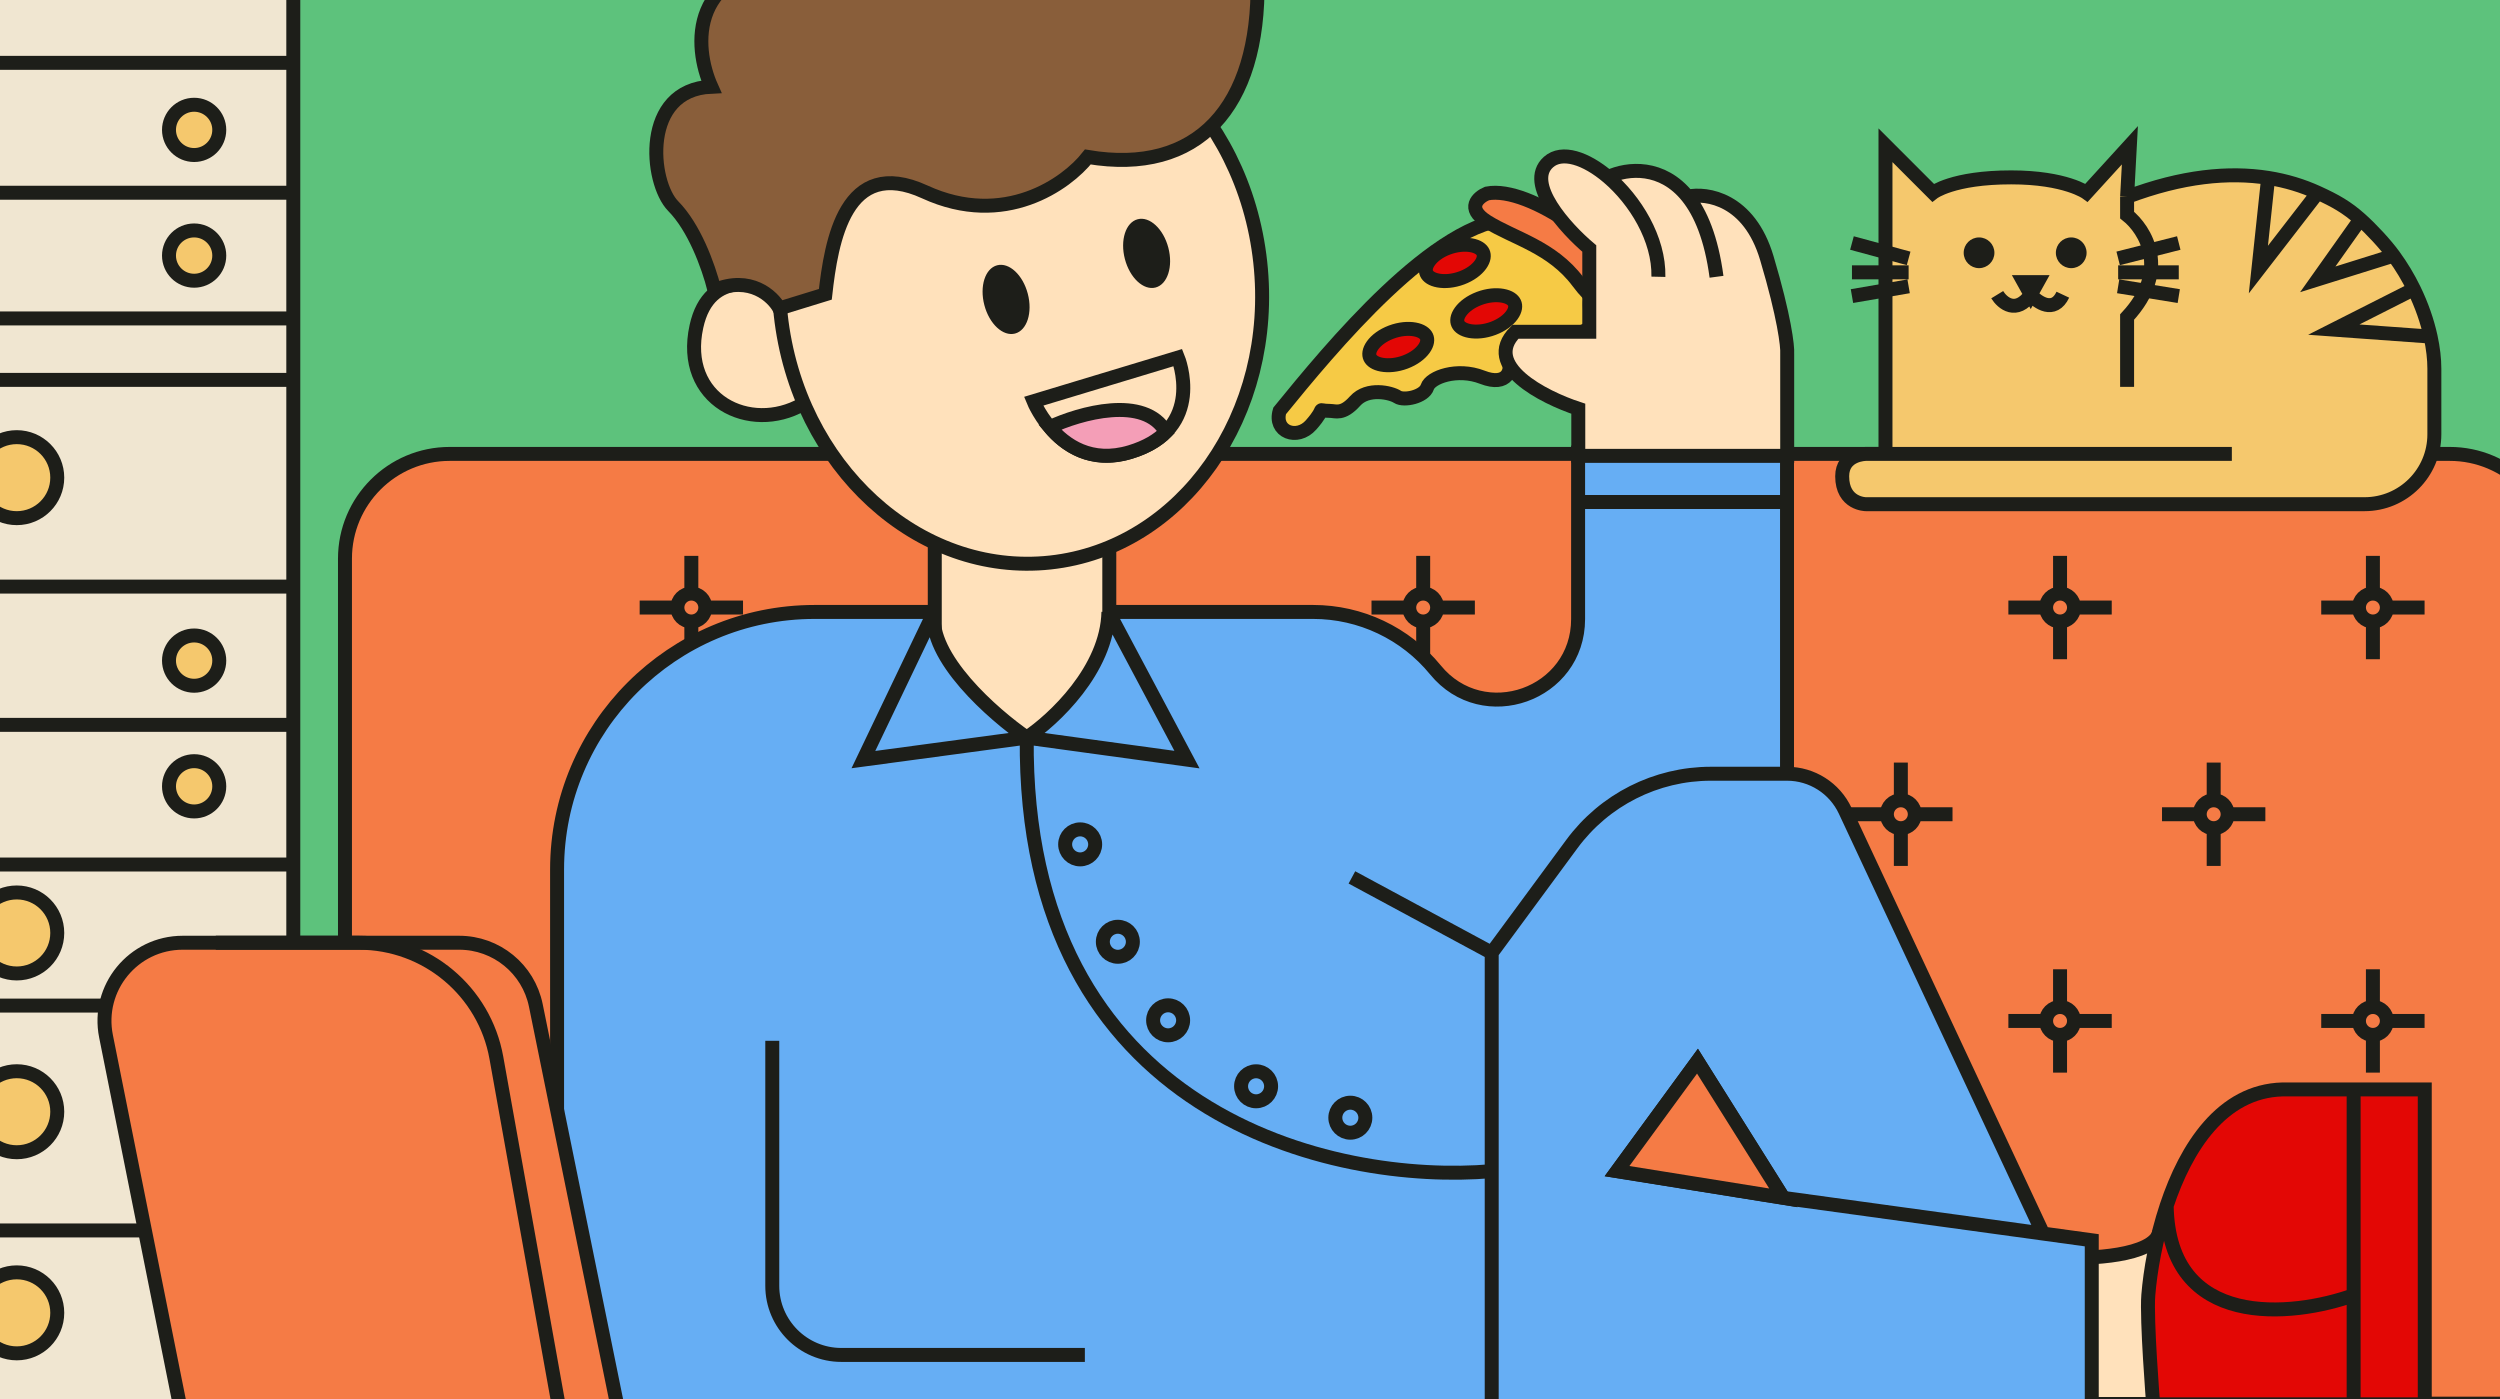 <svg width="895" height="501" viewBox="0 0 895 501" fill="none" xmlns="http://www.w3.org/2000/svg">
<g clip-path="url(#clip0_283_5040)">
<rect width="895" height="501" fill="#5DC27C"/>
<path d="M161 162.5H877C897.711 162.5 914.5 179.289 914.5 200V502.5H123.5V200C123.5 179.289 140.289 162.5 161 162.5Z" fill="#F57B45" stroke="#1D1E19" stroke-width="5"/>
<path d="M849.5 217.5V199M849.5 217.5V236M849.5 217.5H831M849.5 217.5H868" stroke="#1D1E19" stroke-width="5"/>
<path d="M854.5 217.5C854.5 220.261 852.261 222.5 849.5 222.5C846.739 222.5 844.5 220.261 844.5 217.5C844.5 214.739 846.739 212.5 849.5 212.5C852.261 212.5 854.5 214.739 854.5 217.5Z" fill="#F57B45" stroke="#1D1E19" stroke-width="5"/>
<path d="M849.5 365.5V347M849.5 365.5V384M849.5 365.5H831M849.5 365.5H868" stroke="#1D1E19" stroke-width="5"/>
<path d="M854.5 365.5C854.5 368.261 852.261 370.5 849.5 370.5C846.739 370.5 844.5 368.261 844.5 365.5C844.5 362.739 846.739 360.5 849.5 360.5C852.261 360.5 854.5 362.739 854.5 365.5Z" fill="#F57B45" stroke="#1D1E19" stroke-width="5"/>
<path d="M792.5 291.5V273M792.5 291.5V310M792.5 291.5H774M792.5 291.5H811" stroke="#1D1E19" stroke-width="5"/>
<path d="M797.5 291.5C797.5 294.261 795.261 296.5 792.5 296.5C789.739 296.5 787.5 294.261 787.5 291.5C787.5 288.739 789.739 286.5 792.5 286.5C795.261 286.5 797.5 288.739 797.5 291.5Z" fill="#F57B45" stroke="#1D1E19" stroke-width="5"/>
<path d="M737.5 217.5V199M737.5 217.5V236M737.5 217.5H719M737.5 217.5H756" stroke="#1D1E19" stroke-width="5"/>
<path d="M742.5 217.5C742.5 220.261 740.261 222.5 737.5 222.5C734.739 222.5 732.5 220.261 732.5 217.5C732.5 214.739 734.739 212.5 737.5 212.5C740.261 212.5 742.5 214.739 742.5 217.5Z" fill="#F57B45" stroke="#1D1E19" stroke-width="5"/>
<path d="M737.5 365.5V347M737.5 365.5V384M737.5 365.5H719M737.5 365.5H756" stroke="#1D1E19" stroke-width="5"/>
<path d="M742.5 365.5C742.5 368.261 740.261 370.5 737.5 370.5C734.739 370.5 732.5 368.261 732.5 365.5C732.5 362.739 734.739 360.5 737.5 360.5C740.261 360.5 742.5 362.739 742.5 365.5Z" fill="#F57B45" stroke="#1D1E19" stroke-width="5"/>
<path d="M680.5 291.5V273M680.5 291.5V310M680.5 291.5H662M680.5 291.5H699" stroke="#1D1E19" stroke-width="5"/>
<path d="M685.5 291.5C685.5 294.261 683.261 296.5 680.5 296.5C677.739 296.5 675.5 294.261 675.5 291.5C675.5 288.739 677.739 286.5 680.5 286.5C683.261 286.5 685.5 288.739 685.5 291.5Z" fill="#F57B45" stroke="#1D1E19" stroke-width="5"/>
<path d="M509.5 217.5V199M509.5 217.5V236M509.5 217.5H491M509.5 217.5H528" stroke="#1D1E19" stroke-width="5"/>
<path d="M514.5 217.5C514.5 220.261 512.261 222.5 509.5 222.5C506.739 222.5 504.5 220.261 504.5 217.5C504.5 214.739 506.739 212.5 509.5 212.5C512.261 212.5 514.5 214.739 514.5 217.5Z" fill="#F57B45" stroke="#1D1E19" stroke-width="5"/>
<path d="M247.5 217.5V199M247.5 217.5V236M247.5 217.5H229M247.5 217.5H266" stroke="#1D1E19" stroke-width="5"/>
<path d="M252.5 217.5C252.5 220.261 250.261 222.5 247.5 222.5C244.739 222.5 242.5 220.261 242.5 217.5C242.5 214.739 244.739 212.5 247.5 212.5C250.261 212.5 252.5 214.739 252.5 217.5Z" fill="#F57B45" stroke="#1D1E19" stroke-width="5"/>
<path d="M773.029 441.189C770.78 449.737 748.099 450.749 737.039 450.187V502.615H780.34C778.84 484.245 775.279 432.642 773.029 441.189Z" fill="#FFE1BB" stroke="#1D1E19" stroke-width="5"/>
<path d="M334.648 187.834H397.13V263.812H334.648V187.834Z" fill="#FFE1BB" stroke="#1D1E19" stroke-width="5"/>
<path d="M291.659 219.075H334.397C332.148 235.271 355.579 255.815 367.576 264.063C377.136 257.69 396.368 239.769 396.818 219.075H470.094C487.07 219.075 503.148 226.698 513.893 239.84C531.018 260.786 564.96 248.677 564.96 221.622V179.711V162.028H639.753V179.711V276.997C648.674 276.997 656.79 282.159 660.571 290.239L731.416 441.617L748.848 444.014V505H534.031H199.434V311.3C199.434 260.366 240.724 219.075 291.659 219.075Z" fill="#66AEF4"/>
<path d="M334.397 219.075H291.659C240.724 219.075 199.434 260.366 199.434 311.3V505H534.031M334.397 219.075C332.148 235.271 355.579 255.815 367.576 264.063M334.397 219.075L309.092 271.936L367.576 264.063M534.031 505V419.271M534.031 505H748.848V444.014L731.416 441.617M534.031 341.105L483.982 314.112M534.031 341.105V419.271M534.031 341.105L562.727 302.161C574.386 286.338 592.871 276.997 612.526 276.997H639.753M534.031 419.271C477.984 424.145 366.226 399.926 367.576 264.063M367.576 264.063C377.136 257.69 396.368 239.769 396.818 219.075M367.576 264.063L424.935 271.936L396.818 219.075M396.818 219.075H470.094C487.07 219.075 503.148 226.698 513.893 239.84V239.84C531.018 260.786 564.96 248.677 564.96 221.622V179.711M638.424 428.831L578.897 419.271L607.699 379.907L638.424 428.831ZM638.424 428.831L731.416 441.617M731.416 441.617L660.571 290.239C656.79 282.159 648.674 276.997 639.753 276.997V276.997M564.96 179.711V162.028H639.753V179.711M564.96 179.711H639.753M639.753 179.711V276.997M276.475 372.596V460.323C276.475 473.988 287.553 485.066 301.219 485.066H388.383" stroke="#1D1E19" stroke-width="5"/>
<path d="M607.699 379.893L578.897 419.257L638.424 428.817L607.699 379.893Z" fill="#F57B45" stroke="#1D1E19" stroke-width="5"/>
<path d="M249.321 116.887C253.944 95.779 273.281 101.1 282.372 106.398C290.227 115.646 302.196 136.265 287.23 144.767C268.523 155.395 243.543 143.271 249.321 116.887Z" fill="#FFE1BB" stroke="#1D1E19" stroke-width="5"/>
<path d="M451.17 93.882C457.108 148.399 423.131 196.242 376.015 201.374C328.9 206.505 285.421 167.097 279.483 112.58C273.546 58.064 307.522 10.22 354.638 5.089C401.754 -0.042 445.233 39.365 451.17 93.882Z" fill="#FFE1BB" stroke="#1D1E19" stroke-width="5"/>
<path d="M241.011 73.791C248.449 81.323 253.469 94.752 255.791 103.826C268.631 98.564 276.622 106.031 279.012 110.422L295.471 105.359C297.587 86.409 302.622 55.64 331.099 68.719C359.576 81.797 381.865 65.816 389.45 56.191C428.563 62.772 450.942 38.615 450.195 -7.108C449.598 -43.687 419.632 -36.207 404.723 -27.895C406.976 -56.21 368.35 -48.463 359.689 -44.994C336.482 -35.698 339.7 -16.445 287.632 -14.012C245.977 -12.065 248.282 16.832 254.641 31.037C229.528 32.145 232.657 65.33 241.011 73.791Z" fill="#895E3A" stroke="#1D1E19" stroke-width="5"/>
<ellipse cx="360.174" cy="107.193" rx="8.038" ry="12.632" transform="rotate(-14.703 360.174 107.193)" fill="#1D1E19"/>
<ellipse cx="410.487" cy="90.71" rx="8.038" ry="12.632" transform="rotate(-14.703 410.487 90.71)" fill="#1D1E19"/>
<path d="M541.904 78.311C514.011 78.713 476.109 125.007 458.114 147.1C455.864 154.631 464.412 157.745 469.361 152.121C475.547 145.091 470.485 147.1 476.109 147.1C478.137 147.1 480.608 148.606 485.107 143.585C489.605 138.564 498.041 140.572 500.29 142.079C502.539 143.585 509.85 142.079 510.975 138.564C512.099 135.049 521.659 131.535 530.657 135.049C539.654 138.564 541.904 132.368 539.654 127.849C537.405 123.33 543.591 118.327 548.09 119.332C552.588 120.336 569.459 121.128 569.459 115.605C569.459 110.082 567.209 102.915 574.52 102.412L541.904 78.311Z" fill="#F6CA45" stroke="#1D1E19" stroke-width="5"/>
<path d="M510.67 120.441C511.168 121.496 511.071 123.044 509.756 124.874C508.461 126.674 506.162 128.44 503.103 129.593C500.043 130.746 497.023 130.985 494.674 130.557C492.289 130.123 490.979 129.105 490.48 128.05C489.982 126.996 490.079 125.447 491.394 123.618C492.688 121.817 494.987 120.052 498.047 118.898C501.107 117.745 504.127 117.506 506.475 117.934C508.861 118.369 510.171 119.387 510.67 120.441Z" fill="#E30705" stroke="#1D1E19" stroke-width="5"/>
<path d="M530.914 90.315C531.413 91.369 531.316 92.918 530 94.747C528.706 96.548 526.407 98.313 523.347 99.466C520.288 100.62 517.267 100.859 514.919 100.431C512.533 99.996 511.223 98.978 510.725 97.924C510.226 96.869 510.323 95.321 511.639 93.491C512.933 91.691 515.232 89.925 518.292 88.772C521.351 87.619 524.372 87.38 526.72 87.808C529.105 88.242 530.416 89.26 530.914 90.315Z" fill="#E30705" stroke="#1D1E19" stroke-width="5"/>
<path d="M542.161 108.39C542.66 109.445 542.563 110.993 541.247 112.822C539.953 114.623 537.654 116.389 534.594 117.542C531.535 118.695 528.514 118.934 526.166 118.506C523.781 118.071 522.47 117.054 521.972 115.999C521.473 114.944 521.57 113.396 522.886 111.567C524.18 109.766 526.479 108 529.539 106.847C532.598 105.694 535.619 105.455 537.967 105.883C540.353 106.318 541.663 107.335 542.161 108.39Z" fill="#E30705" stroke="#1D1E19" stroke-width="5"/>
<path d="M532.344 79.314C524.696 74.494 529.157 70.611 532.344 69.272C547.527 66.26 579.685 89.688 581.268 102.411C582.393 111.45 575.082 114.462 564.96 100.905C555.587 88.352 541.904 85.34 532.344 79.314Z" fill="#F57B45" stroke="#1D1E19" stroke-width="5"/>
<path d="M565.026 146.324V163.195H639.818V126.642C640.006 124.018 638.806 113.483 632.508 92.339C626.209 71.194 610.992 68.907 604.17 70.407C595.072 59.069 582.767 60.105 575.71 63.388C567.772 56.625 559.165 53.719 554.341 58.036C545.794 65.684 560.527 81.842 568.962 88.965V118.769H542.532C530.385 130.916 552.467 142.201 565.026 146.324Z" fill="#FFE1BB"/>
<path d="M593.706 99.087C594.014 85.515 585.355 71.605 575.71 63.388M575.71 63.388C567.772 56.625 559.165 53.719 554.341 58.036C545.794 65.684 560.527 81.842 568.962 88.965V118.769H542.532C530.385 130.916 552.467 142.201 565.026 146.324V163.195H639.818V126.642C640.006 124.018 638.806 113.483 632.508 92.339C626.209 71.194 610.992 68.907 604.17 70.407M575.71 63.388C582.767 60.105 595.072 59.069 604.17 70.407M614.513 99.087C612.679 85.338 608.849 76.237 604.17 70.407" stroke="#1D1E19" stroke-width="5"/>
<circle cx="386.696" cy="302.289" r="5.373" fill="#66AEF4" stroke="#1D1E19" stroke-width="5"/>
<circle cx="400.192" cy="337.155" r="5.373" fill="#66AEF4" stroke="#1D1E19" stroke-width="5"/>
<circle cx="418.187" cy="365.272" r="5.373" fill="#66AEF4" stroke="#1D1E19" stroke-width="5"/>
<circle cx="449.679" cy="388.891" r="5.373" fill="#66AEF4" stroke="#1D1E19" stroke-width="5"/>
<circle cx="483.42" cy="400.138" r="5.373" fill="#66AEF4" stroke="#1D1E19" stroke-width="5"/>
<path d="M868.066 390.016V502.74H842.6H770.829C770.829 502.74 768.402 472.342 769.093 463.684C769.784 455.025 771.806 443.237 775.668 431.63C782.593 410.821 795.435 390.593 817.133 390.016H842.6H868.066Z" fill="#E30705"/>
<path d="M842.6 390.016H817.133C795.435 390.593 782.593 410.821 775.668 431.63M842.6 390.016H868.066V502.74H842.6M842.6 390.016V463.684M842.6 502.74H770.829C770.829 502.74 768.402 472.342 769.093 463.684C769.784 455.025 771.806 443.237 775.668 431.63M842.6 502.74V463.684M842.6 463.684C820.606 471.556 776.43 476.168 775.668 431.63" stroke="#1D1E19" stroke-width="5"/>
<path d="M-7 -8.5H105V22.5V69V114V136V210V259.5V309.5V360V440.5V504.5H-7V440.5V360V309.5V259.5V210V136V114V69V22.5V-8.5Z" fill="#F0E6D1"/>
<path d="M-7 440.5V504.5H105V440.5M-7 440.5H105M-7 440.5V360M105 440.5V360M-7 360H105M-7 360V309.5M105 360V309.5M105 309.5H-7M105 309.5V259.5M-7 309.5V259.5M-7 259.5H105M-7 259.5V210M105 259.5V210M105 210H-7M105 210V136M-7 210V136M-7 136H105M-7 136V114M105 136V114M105 114H-7M105 114V69M-7 114V69M-7 69H105M-7 69V22.5M105 69V22.5M105 22.5V-8.5H-7V22.5M105 22.5H-7" stroke="#1D1E19" stroke-width="5"/>
<path d="M675 162.5V52L692 69C692 69 699 63.5 720 63.5C739.5 63.5 747 69 747 69L762.5 52L761.5 70.5C781.145 63.07 797.914 61.461 812 63.685C818.483 64.709 824.397 66.546 829.762 69C836.098 71.899 840.167 74.194 845 78.5C848.97 82.037 853.942 87.407 856.935 91.5C859.772 95.38 862.178 99.43 864.167 103.5C866.987 109.27 868.969 115.08 870.156 120.5C871.058 124.621 871.5 128.517 871.5 132V155.5C871.5 169.307 860.307 180.5 846.5 180.5H668C668 180.5 659.5 180.5 659.5 170.5C659.5 162.5 668 162.5 668 162.5H675Z" fill="#F5C86D"/>
<path d="M675 162.5V52L692 69C692 69 699 63.5 720 63.5C739.5 63.5 747 69 747 69L762.5 52L761.5 70.5M761.5 138.5V113.5C777.1 96.7 768 82.167 761.5 77V70.5M799 162.5H668C668 162.5 659.5 162.5 659.5 170.5C659.5 180.5 668 180.5 668 180.5H846.5C860.307 180.5 871.5 169.307 871.5 155.5V132C871.5 128.517 871.058 124.621 870.156 120.5M761.5 70.5C781.145 63.07 797.914 61.461 812 63.685M812 63.685L808.5 96.5L829.762 69M812 63.685C818.483 64.709 824.397 66.546 829.762 69M829.762 69C836.098 71.899 840.167 74.194 845 78.5M845 78.5L829.762 100L856.935 91.5M845 78.5C848.97 82.037 853.942 87.407 856.935 91.5M856.935 91.5C859.772 95.38 862.178 99.43 864.167 103.5M864.167 103.5L835.5 118L870.156 120.5M864.167 103.5C866.987 109.27 868.969 115.08 870.156 120.5" stroke="#1D1E19" stroke-width="5"/>
<circle cx="708.5" cy="90.5" r="5.5" fill="#1D1E19"/>
<circle cx="741.5" cy="90.5" r="5.5" fill="#1D1E19"/>
<path d="M715 105.5C716.833 108.5 721.8 112.7 727 105.5M727 105.5C729.5 108.333 735.3 112.3 738.5 105.5M727 105.5L724.5 101H729.5L727 105.5Z" stroke="#1D1E19" stroke-width="5"/>
<path d="M758.298 92.5L780 87M758.298 97.5H780M758.298 102.5L780 106M683.286 92.5L663 87M683.286 97.5H663M683.286 102.5L663 106" stroke="#1D1E19" stroke-width="5"/>
<path d="M37.956 370.996L64.681 504.5H221.25L191.824 359.916C189.169 346.872 177.698 337.5 164.386 337.5H65.411C47.739 337.5 34.487 353.669 37.956 370.996Z" fill="#F57B45" stroke="#1D1E19" stroke-width="5"/>
<path d="M77.25 337.5H128.483C152.695 337.5 173.427 354.847 177.699 378.679L200.25 504.5" stroke="#1D1E19" stroke-width="5"/>
<circle cx="6" cy="171" r="14.5" fill="#F5C86D" stroke="#1D1E19" stroke-width="5"/>
<circle cx="69.5" cy="46.5" r="9" fill="#F5C86D" stroke="#1D1E19" stroke-width="5"/>
<circle cx="69.5" cy="91.5" r="9" fill="#F5C86D" stroke="#1D1E19" stroke-width="5"/>
<circle cx="69.5" cy="236.5" r="9" fill="#F5C86D" stroke="#1D1E19" stroke-width="5"/>
<circle cx="69.5" cy="281.5" r="9" fill="#F5C86D" stroke="#1D1E19" stroke-width="5"/>
<circle cx="6" cy="334" r="14.5" fill="#F5C86D" stroke="#1D1E19" stroke-width="5"/>
<circle cx="6" cy="398" r="14.5" fill="#F5C86D" stroke="#1D1E19" stroke-width="5"/>
<circle cx="6" cy="470" r="14.5" fill="#F5C86D" stroke="#1D1E19" stroke-width="5"/>
<path d="M421.699 128.017L370 143.653C370 143.653 380.364 169.174 404.598 161.844C432.076 153.533 421.699 128.017 421.699 128.017Z" fill="#FFE1BB" stroke="#1D1E19" stroke-width="5"/>
<path d="M375.813 152.916C381.232 159.353 390.602 166.077 404.598 161.844C410.413 160.086 414.533 157.556 417.414 154.661C409.834 141.26 386.522 147.914 375.813 152.916Z" fill="#F49EB7" stroke="#1D1E19" stroke-width="5"/>
</g>
<defs>
<clipPath id="clip0_283_5040">
<rect width="895" height="501" fill="white"/>
</clipPath>
</defs>
</svg>
